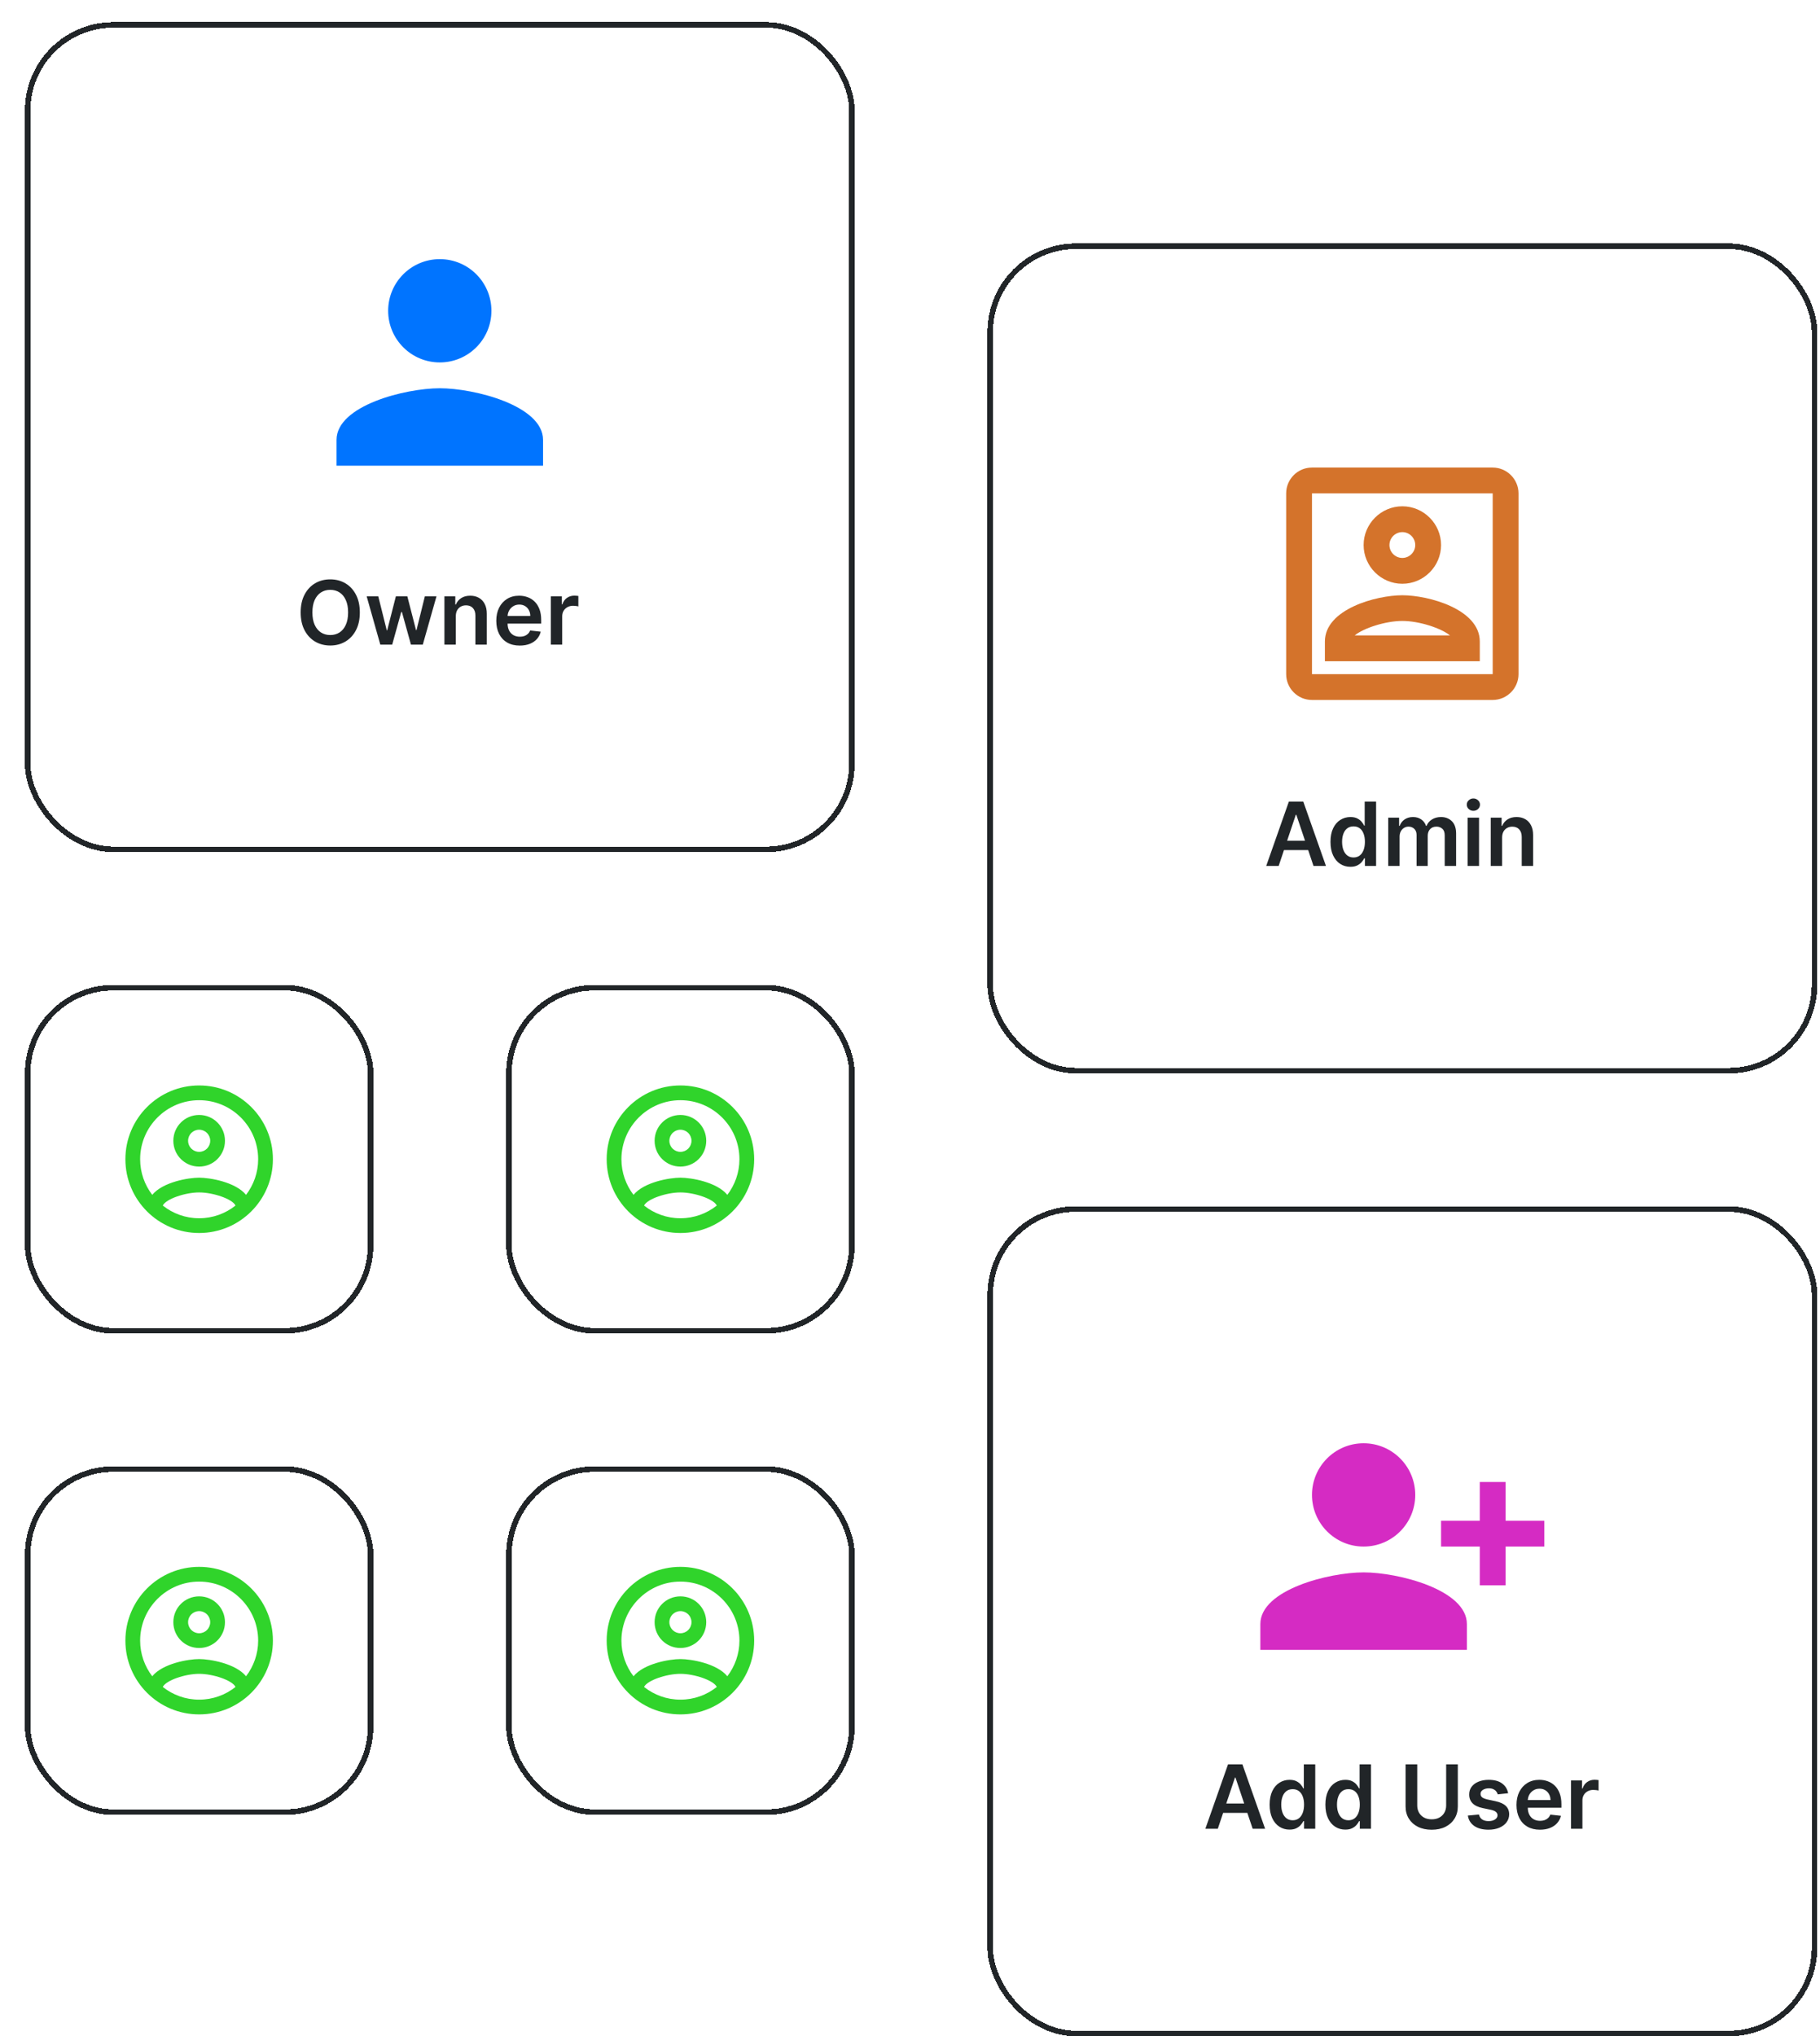 <svg width="329" height="368" viewBox="0 0 329 368" fill="none" xmlns="http://www.w3.org/2000/svg">
<g filter="url(#filter0_d_140_631)">
<rect x="0.5" width="150" height="150" rx="16" fill="white" shape-rendering="crispEdges"/>
<rect x="1" y="0.5" width="149" height="149" rx="15.5" stroke="#212528" shape-rendering="crispEdges"/>
<path d="M75.5 61.5C80.657 61.5 84.833 57.323 84.833 52.167C84.833 47.01 80.657 42.833 75.5 42.833C70.343 42.833 66.167 47.01 66.167 52.167C66.167 57.323 70.343 61.5 75.5 61.5ZM75.5 66.167C69.27 66.167 56.833 69.293 56.833 75.5V80.167H94.167V75.5C94.167 69.293 81.73 66.167 75.5 66.167Z" fill="#0074FF"/>
<path d="M61.045 106.682C61.045 107.936 60.811 109.009 60.341 109.903C59.875 110.794 59.239 111.475 58.432 111.949C57.629 112.422 56.718 112.659 55.699 112.659C54.68 112.659 53.767 112.422 52.96 111.949C52.157 111.472 51.521 110.788 51.051 109.898C50.585 109.004 50.352 107.932 50.352 106.682C50.352 105.428 50.585 104.356 51.051 103.466C51.521 102.572 52.157 101.888 52.96 101.415C53.767 100.941 54.68 100.705 55.699 100.705C56.718 100.705 57.629 100.941 58.432 101.415C59.239 101.888 59.875 102.572 60.341 103.466C60.811 104.356 61.045 105.428 61.045 106.682ZM58.926 106.682C58.926 105.799 58.788 105.055 58.511 104.449C58.239 103.839 57.86 103.379 57.375 103.068C56.89 102.754 56.331 102.597 55.699 102.597C55.066 102.597 54.508 102.754 54.023 103.068C53.538 103.379 53.157 103.839 52.881 104.449C52.608 105.055 52.472 105.799 52.472 106.682C52.472 107.564 52.608 108.311 52.881 108.92C53.157 109.527 53.538 109.987 54.023 110.301C54.508 110.612 55.066 110.767 55.699 110.767C56.331 110.767 56.89 110.612 57.375 110.301C57.86 109.987 58.239 109.527 58.511 108.92C58.788 108.311 58.926 107.564 58.926 106.682ZM64.749 112.5L62.283 103.773H64.379L65.913 109.909H65.993L67.561 103.773H69.635L71.203 109.875H71.288L72.8 103.773H74.902L72.43 112.5H70.288L68.652 106.602H68.533L66.896 112.5H64.749ZM78.395 107.386V112.5H76.338V103.773H78.304V105.256H78.406C78.607 104.767 78.927 104.379 79.367 104.091C79.81 103.803 80.357 103.659 81.008 103.659C81.611 103.659 82.135 103.788 82.582 104.045C83.033 104.303 83.382 104.676 83.628 105.165C83.878 105.653 84.001 106.246 83.997 106.943V112.5H81.94V107.261C81.94 106.678 81.789 106.222 81.486 105.892C81.187 105.562 80.772 105.398 80.242 105.398C79.882 105.398 79.562 105.477 79.281 105.636C79.005 105.792 78.787 106.017 78.628 106.312C78.472 106.608 78.395 106.966 78.395 107.386ZM89.952 112.67C89.077 112.67 88.321 112.489 87.685 112.125C87.052 111.758 86.565 111.239 86.224 110.568C85.883 109.894 85.713 109.1 85.713 108.188C85.713 107.29 85.883 106.502 86.224 105.824C86.569 105.142 87.05 104.612 87.668 104.233C88.285 103.85 89.01 103.659 89.844 103.659C90.382 103.659 90.889 103.746 91.367 103.92C91.847 104.091 92.272 104.356 92.639 104.716C93.01 105.076 93.302 105.534 93.514 106.091C93.726 106.644 93.832 107.303 93.832 108.068V108.699H86.679V107.312H91.861C91.857 106.919 91.772 106.568 91.605 106.261C91.438 105.951 91.206 105.706 90.906 105.528C90.611 105.35 90.266 105.261 89.872 105.261C89.452 105.261 89.082 105.364 88.764 105.568C88.446 105.769 88.198 106.034 88.02 106.364C87.846 106.689 87.757 107.047 87.753 107.438V108.648C87.753 109.155 87.846 109.591 88.031 109.955C88.217 110.314 88.476 110.591 88.81 110.784C89.143 110.973 89.533 111.068 89.98 111.068C90.279 111.068 90.55 111.027 90.793 110.943C91.035 110.856 91.245 110.729 91.423 110.562C91.601 110.396 91.736 110.189 91.827 109.943L93.747 110.159C93.626 110.667 93.395 111.11 93.054 111.489C92.717 111.864 92.285 112.155 91.758 112.364C91.232 112.568 90.63 112.67 89.952 112.67ZM95.572 112.5V103.773H97.567V105.227H97.658C97.817 104.723 98.09 104.335 98.476 104.062C98.866 103.786 99.311 103.648 99.811 103.648C99.925 103.648 100.052 103.653 100.192 103.665C100.336 103.672 100.455 103.686 100.55 103.705V105.597C100.463 105.566 100.324 105.54 100.135 105.517C99.949 105.491 99.769 105.477 99.595 105.477C99.22 105.477 98.883 105.559 98.584 105.722C98.288 105.881 98.055 106.102 97.885 106.386C97.715 106.67 97.629 106.998 97.629 107.369V112.5H95.572Z" fill="#212528"/>
</g>
<g filter="url(#filter1_d_140_631)">
<rect x="174.5" y="40" width="150" height="150" rx="16" fill="white" shape-rendering="crispEdges"/>
<rect x="175" y="40.5" width="149" height="149" rx="15.5" stroke="#212528" shape-rendering="crispEdges"/>
<path d="M265.833 85.167V117.833H233.167V85.167H265.833ZM265.833 80.5H233.167C230.577 80.5 228.5 82.6 228.5 85.167V117.833C228.5 120.4 230.577 122.5 233.167 122.5H265.833C268.4 122.5 270.5 120.4 270.5 117.833V85.167C270.5 82.6 268.4 80.5 265.833 80.5ZM249.5 101.5C245.65 101.5 242.5 98.35 242.5 94.5C242.5 90.65 245.65 87.5 249.5 87.5C253.35 87.5 256.5 90.65 256.5 94.5C256.5 98.35 253.35 101.5 249.5 101.5ZM249.5 92.167C248.217 92.167 247.167 93.217 247.167 94.5C247.167 95.783 248.217 96.833 249.5 96.833C250.783 96.833 251.833 95.783 251.833 94.5C251.833 93.217 250.783 92.167 249.5 92.167ZM263.5 115.5H235.5V111.93C235.5 106.097 244.763 103.577 249.5 103.577C254.237 103.577 263.5 106.097 263.5 111.93V115.5ZM240.89 110.833H258.11C256.5 109.527 252.557 108.22 249.5 108.22C246.443 108.22 242.477 109.527 240.89 110.833Z" fill="#D4732B"/>
<path d="M227.142 152.5H224.892L228.989 140.864H231.591L235.693 152.5H233.443L230.335 143.25H230.244L227.142 152.5ZM227.216 147.938H233.352V149.631H227.216V147.938ZM240.108 152.653C239.422 152.653 238.809 152.477 238.267 152.125C237.725 151.773 237.297 151.261 236.983 150.591C236.669 149.92 236.511 149.106 236.511 148.148C236.511 147.178 236.67 146.36 236.989 145.693C237.311 145.023 237.744 144.517 238.29 144.176C238.835 143.831 239.443 143.659 240.114 143.659C240.625 143.659 241.045 143.746 241.375 143.92C241.705 144.091 241.966 144.297 242.159 144.54C242.352 144.778 242.502 145.004 242.608 145.216H242.693V140.864H244.756V152.5H242.733V151.125H242.608C242.502 151.337 242.348 151.562 242.148 151.801C241.947 152.036 241.682 152.237 241.352 152.403C241.023 152.57 240.608 152.653 240.108 152.653ZM240.682 150.966C241.117 150.966 241.489 150.848 241.795 150.614C242.102 150.375 242.335 150.044 242.494 149.619C242.653 149.195 242.733 148.701 242.733 148.136C242.733 147.572 242.653 147.081 242.494 146.665C242.339 146.248 242.108 145.924 241.801 145.693C241.498 145.462 241.125 145.347 240.682 145.347C240.223 145.347 239.841 145.466 239.534 145.705C239.227 145.943 238.996 146.273 238.841 146.693C238.686 147.114 238.608 147.595 238.608 148.136C238.608 148.682 238.686 149.169 238.841 149.597C239 150.021 239.233 150.356 239.54 150.602C239.85 150.845 240.231 150.966 240.682 150.966ZM246.947 152.5V143.773H248.913V145.256H249.016C249.197 144.756 249.499 144.366 249.919 144.085C250.339 143.801 250.841 143.659 251.425 143.659C252.016 143.659 252.514 143.803 252.919 144.091C253.328 144.375 253.616 144.763 253.783 145.256H253.874C254.067 144.771 254.393 144.384 254.851 144.097C255.313 143.805 255.86 143.659 256.493 143.659C257.296 143.659 257.951 143.913 258.459 144.42C258.966 144.928 259.22 145.669 259.22 146.642V152.5H257.158V146.96C257.158 146.419 257.014 146.023 256.726 145.773C256.438 145.519 256.086 145.392 255.669 145.392C255.173 145.392 254.785 145.547 254.504 145.858C254.228 146.165 254.089 146.564 254.089 147.057V152.5H252.072V146.875C252.072 146.424 251.936 146.064 251.663 145.795C251.394 145.527 251.042 145.392 250.607 145.392C250.311 145.392 250.042 145.468 249.8 145.619C249.557 145.767 249.364 145.977 249.22 146.25C249.076 146.519 249.004 146.833 249.004 147.193V152.5H246.947ZM261.307 152.5V143.773H263.364V152.5H261.307ZM262.341 142.534C262.015 142.534 261.735 142.426 261.5 142.21C261.265 141.991 261.148 141.727 261.148 141.42C261.148 141.11 261.265 140.847 261.5 140.631C261.735 140.411 262.015 140.301 262.341 140.301C262.67 140.301 262.951 140.411 263.182 140.631C263.417 140.847 263.534 141.11 263.534 141.42C263.534 141.727 263.417 141.991 263.182 142.21C262.951 142.426 262.67 142.534 262.341 142.534ZM267.536 147.386V152.5H265.479V143.773H267.445V145.256H267.547C267.748 144.767 268.068 144.379 268.507 144.091C268.95 143.803 269.498 143.659 270.149 143.659C270.751 143.659 271.276 143.788 271.723 144.045C272.174 144.303 272.522 144.676 272.768 145.165C273.018 145.653 273.142 146.246 273.138 146.943V152.5H271.081V147.261C271.081 146.678 270.929 146.222 270.626 145.892C270.327 145.562 269.912 145.398 269.382 145.398C269.022 145.398 268.702 145.477 268.422 145.636C268.145 145.792 267.928 146.017 267.768 146.312C267.613 146.608 267.536 146.966 267.536 147.386Z" fill="#212528"/>
</g>
<g filter="url(#filter2_d_140_631)">
<rect x="174.5" y="214" width="150" height="150" rx="16" fill="white" shape-rendering="crispEdges"/>
<rect x="175" y="214.5" width="149" height="149" rx="15.5" stroke="#212528" shape-rendering="crispEdges"/>
<path d="M251.833 266.167C251.833 261.01 247.657 256.833 242.5 256.833C237.343 256.833 233.167 261.01 233.167 266.167C233.167 271.323 237.343 275.5 242.5 275.5C247.657 275.5 251.833 271.323 251.833 266.167ZM256.5 270.833V275.5H263.5V282.5H268.167V275.5H275.167V270.833H268.167V263.833H263.5V270.833H256.5ZM223.833 289.5V294.167H261.167V289.5C261.167 283.293 248.73 280.167 242.5 280.167C236.27 280.167 223.833 283.293 223.833 289.5Z" fill="#D52BC3"/>
<path d="M216.142 326.5H213.892L217.989 314.864H220.591L224.693 326.5H222.443L219.335 317.25H219.244L216.142 326.5ZM216.216 321.938H222.352V323.631H216.216V321.938ZM229.108 326.653C228.422 326.653 227.809 326.477 227.267 326.125C226.725 325.773 226.297 325.261 225.983 324.591C225.669 323.92 225.511 323.106 225.511 322.148C225.511 321.178 225.67 320.36 225.989 319.693C226.311 319.023 226.744 318.517 227.29 318.176C227.835 317.831 228.443 317.659 229.114 317.659C229.625 317.659 230.045 317.746 230.375 317.92C230.705 318.091 230.966 318.297 231.159 318.54C231.352 318.778 231.502 319.004 231.608 319.216H231.693V314.864H233.756V326.5H231.733V325.125H231.608C231.502 325.337 231.348 325.562 231.148 325.801C230.947 326.036 230.682 326.237 230.352 326.403C230.023 326.57 229.608 326.653 229.108 326.653ZM229.682 324.966C230.117 324.966 230.489 324.848 230.795 324.614C231.102 324.375 231.335 324.044 231.494 323.619C231.653 323.195 231.733 322.701 231.733 322.136C231.733 321.572 231.653 321.081 231.494 320.665C231.339 320.248 231.108 319.924 230.801 319.693C230.498 319.462 230.125 319.347 229.682 319.347C229.223 319.347 228.841 319.466 228.534 319.705C228.227 319.943 227.996 320.273 227.841 320.693C227.686 321.114 227.608 321.595 227.608 322.136C227.608 322.682 227.686 323.169 227.841 323.597C228 324.021 228.233 324.356 228.54 324.602C228.85 324.845 229.231 324.966 229.682 324.966ZM239.186 326.653C238.5 326.653 237.887 326.477 237.345 326.125C236.804 325.773 236.375 325.261 236.061 324.591C235.747 323.92 235.589 323.106 235.589 322.148C235.589 321.178 235.749 320.36 236.067 319.693C236.389 319.023 236.822 318.517 237.368 318.176C237.913 317.831 238.521 317.659 239.192 317.659C239.703 317.659 240.124 317.746 240.453 317.92C240.783 318.091 241.044 318.297 241.237 318.54C241.43 318.778 241.58 319.004 241.686 319.216H241.771V314.864H243.834V326.5H241.811V325.125H241.686C241.58 325.337 241.427 325.562 241.226 325.801C241.025 326.036 240.76 326.237 240.43 326.403C240.101 326.57 239.686 326.653 239.186 326.653ZM239.76 324.966C240.196 324.966 240.567 324.848 240.874 324.614C241.18 324.375 241.413 324.044 241.572 323.619C241.732 323.195 241.811 322.701 241.811 322.136C241.811 321.572 241.732 321.081 241.572 320.665C241.417 320.248 241.186 319.924 240.879 319.693C240.576 319.462 240.203 319.347 239.76 319.347C239.302 319.347 238.919 319.466 238.612 319.705C238.305 319.943 238.074 320.273 237.919 320.693C237.764 321.114 237.686 321.595 237.686 322.136C237.686 322.682 237.764 323.169 237.919 323.597C238.078 324.021 238.311 324.356 238.618 324.602C238.929 324.845 239.309 324.966 239.76 324.966ZM257.42 314.864H259.528V322.466C259.528 323.299 259.331 324.032 258.938 324.665C258.547 325.297 257.998 325.792 257.29 326.148C256.581 326.5 255.754 326.676 254.807 326.676C253.856 326.676 253.027 326.5 252.318 326.148C251.61 325.792 251.061 325.297 250.67 324.665C250.28 324.032 250.085 323.299 250.085 322.466V314.864H252.193V322.29C252.193 322.775 252.299 323.206 252.511 323.585C252.727 323.964 253.03 324.261 253.42 324.477C253.811 324.689 254.273 324.795 254.807 324.795C255.341 324.795 255.803 324.689 256.193 324.477C256.587 324.261 256.89 323.964 257.102 323.585C257.314 323.206 257.42 322.775 257.42 322.29V314.864ZM268.626 320.08L266.751 320.284C266.698 320.095 266.606 319.917 266.473 319.75C266.344 319.583 266.17 319.449 265.95 319.347C265.731 319.244 265.462 319.193 265.143 319.193C264.715 319.193 264.356 319.286 264.064 319.472C263.776 319.657 263.634 319.898 263.638 320.193C263.634 320.447 263.727 320.653 263.916 320.812C264.109 320.972 264.428 321.102 264.871 321.205L266.359 321.523C267.185 321.701 267.799 321.983 268.2 322.369C268.606 322.756 268.81 323.261 268.814 323.886C268.81 324.436 268.649 324.92 268.331 325.341C268.017 325.758 267.579 326.083 267.018 326.318C266.458 326.553 265.814 326.67 265.087 326.67C264.018 326.67 263.159 326.447 262.507 326C261.856 325.549 261.467 324.922 261.342 324.119L263.348 323.926C263.439 324.32 263.632 324.617 263.928 324.818C264.223 325.019 264.607 325.119 265.081 325.119C265.57 325.119 265.962 325.019 266.257 324.818C266.556 324.617 266.706 324.369 266.706 324.074C266.706 323.824 266.609 323.617 266.416 323.455C266.227 323.292 265.931 323.167 265.53 323.08L264.041 322.767C263.204 322.593 262.585 322.299 262.183 321.886C261.782 321.47 261.583 320.943 261.587 320.307C261.583 319.769 261.729 319.303 262.024 318.909C262.323 318.511 262.738 318.205 263.268 317.989C263.803 317.769 264.418 317.659 265.115 317.659C266.138 317.659 266.943 317.877 267.53 318.312C268.121 318.748 268.486 319.337 268.626 320.08ZM274.374 326.67C273.499 326.67 272.743 326.489 272.107 326.125C271.474 325.758 270.987 325.239 270.646 324.568C270.305 323.894 270.135 323.1 270.135 322.188C270.135 321.29 270.305 320.502 270.646 319.824C270.991 319.142 271.472 318.612 272.089 318.233C272.707 317.85 273.432 317.659 274.266 317.659C274.804 317.659 275.311 317.746 275.788 317.92C276.269 318.091 276.694 318.356 277.061 318.716C277.432 319.076 277.724 319.534 277.936 320.091C278.148 320.644 278.254 321.303 278.254 322.068V322.699H271.101V321.312H276.283C276.279 320.919 276.194 320.568 276.027 320.261C275.86 319.951 275.627 319.706 275.328 319.528C275.033 319.35 274.688 319.261 274.294 319.261C273.874 319.261 273.504 319.364 273.186 319.568C272.868 319.769 272.62 320.034 272.442 320.364C272.268 320.689 272.179 321.047 272.175 321.438V322.648C272.175 323.155 272.268 323.591 272.453 323.955C272.639 324.314 272.898 324.591 273.232 324.784C273.565 324.973 273.955 325.068 274.402 325.068C274.701 325.068 274.972 325.027 275.214 324.943C275.457 324.856 275.667 324.729 275.845 324.562C276.023 324.396 276.158 324.189 276.249 323.943L278.169 324.159C278.048 324.667 277.817 325.11 277.476 325.489C277.139 325.864 276.707 326.155 276.18 326.364C275.654 326.568 275.052 326.67 274.374 326.67ZM279.994 326.5V317.773H281.989V319.227H282.08C282.239 318.723 282.511 318.335 282.898 318.062C283.288 317.786 283.733 317.648 284.233 317.648C284.347 317.648 284.473 317.653 284.614 317.665C284.758 317.672 284.877 317.686 284.972 317.705V319.597C284.884 319.566 284.746 319.54 284.557 319.517C284.371 319.491 284.191 319.477 284.017 319.477C283.642 319.477 283.305 319.559 283.006 319.722C282.71 319.881 282.477 320.102 282.307 320.386C282.136 320.67 282.051 320.998 282.051 321.369V326.5H279.994Z" fill="#212528"/>
</g>
<g filter="url(#filter3_d_140_631)">
<rect x="0.5" y="174" width="63" height="63" rx="16" fill="white" shape-rendering="crispEdges"/>
<rect x="1" y="174.5" width="62" height="62" rx="15.5" stroke="#212528" shape-rendering="crispEdges"/>
<path d="M32 192.167C24.64 192.167 18.667 198.14 18.667 205.5C18.667 212.86 24.64 218.833 32 218.833C39.36 218.833 45.333 212.86 45.333 205.5C45.333 198.14 39.36 192.167 32 192.167ZM25.427 213.873C26 212.673 29.493 211.5 32 211.5C34.507 211.5 38.013 212.673 38.573 213.873C36.76 215.313 34.48 216.167 32 216.167C29.52 216.167 27.24 215.313 25.427 213.873ZM40.48 211.94C38.573 209.62 33.947 208.833 32 208.833C30.053 208.833 25.427 209.62 23.52 211.94C22.16 210.153 21.333 207.927 21.333 205.5C21.333 199.62 26.12 194.833 32 194.833C37.88 194.833 42.667 199.62 42.667 205.5C42.667 207.927 41.84 210.153 40.48 211.94ZM32 197.5C29.413 197.5 27.333 199.58 27.333 202.167C27.333 204.753 29.413 206.833 32 206.833C34.587 206.833 36.667 204.753 36.667 202.167C36.667 199.58 34.587 197.5 32 197.5ZM32 204.167C30.893 204.167 30 203.273 30 202.167C30 201.06 30.893 200.167 32 200.167C33.107 200.167 34 201.06 34 202.167C34 203.273 33.107 204.167 32 204.167Z" fill="#30D42B"/>
</g>
<g filter="url(#filter4_d_140_631)">
<rect x="87.5" y="174" width="63" height="63" rx="16" fill="white" shape-rendering="crispEdges"/>
<rect x="88" y="174.5" width="62" height="62" rx="15.5" stroke="#212528" shape-rendering="crispEdges"/>
<path d="M119 192.167C111.64 192.167 105.667 198.14 105.667 205.5C105.667 212.86 111.64 218.833 119 218.833C126.36 218.833 132.333 212.86 132.333 205.5C132.333 198.14 126.36 192.167 119 192.167ZM112.427 213.873C113 212.673 116.493 211.5 119 211.5C121.507 211.5 125.013 212.673 125.573 213.873C123.76 215.313 121.48 216.167 119 216.167C116.52 216.167 114.24 215.313 112.427 213.873ZM127.48 211.94C125.573 209.62 120.947 208.833 119 208.833C117.053 208.833 112.427 209.62 110.52 211.94C109.16 210.153 108.333 207.927 108.333 205.5C108.333 199.62 113.12 194.833 119 194.833C124.88 194.833 129.667 199.62 129.667 205.5C129.667 207.927 128.84 210.153 127.48 211.94ZM119 197.5C116.413 197.5 114.333 199.58 114.333 202.167C114.333 204.753 116.413 206.833 119 206.833C121.587 206.833 123.667 204.753 123.667 202.167C123.667 199.58 121.587 197.5 119 197.5ZM119 204.167C117.893 204.167 117 203.273 117 202.167C117 201.06 117.893 200.167 119 200.167C120.107 200.167 121 201.06 121 202.167C121 203.273 120.107 204.167 119 204.167Z" fill="#30D42B"/>
</g>
<g filter="url(#filter5_d_140_631)">
<rect x="0.5" y="261" width="63" height="63" rx="16" fill="white" shape-rendering="crispEdges"/>
<rect x="1" y="261.5" width="62" height="62" rx="15.5" stroke="#212528" shape-rendering="crispEdges"/>
<path d="M32 279.167C24.64 279.167 18.667 285.14 18.667 292.5C18.667 299.86 24.64 305.833 32 305.833C39.36 305.833 45.333 299.86 45.333 292.5C45.333 285.14 39.36 279.167 32 279.167ZM25.427 300.873C26 299.673 29.493 298.5 32 298.5C34.507 298.5 38.013 299.673 38.573 300.873C36.76 302.313 34.48 303.167 32 303.167C29.52 303.167 27.24 302.313 25.427 300.873ZM40.48 298.94C38.573 296.62 33.947 295.833 32 295.833C30.053 295.833 25.427 296.62 23.52 298.94C22.16 297.153 21.333 294.927 21.333 292.5C21.333 286.62 26.12 281.833 32 281.833C37.88 281.833 42.667 286.62 42.667 292.5C42.667 294.927 41.84 297.153 40.48 298.94ZM32 284.5C29.413 284.5 27.333 286.58 27.333 289.167C27.333 291.753 29.413 293.833 32 293.833C34.587 293.833 36.667 291.753 36.667 289.167C36.667 286.58 34.587 284.5 32 284.5ZM32 291.167C30.893 291.167 30 290.273 30 289.167C30 288.06 30.893 287.167 32 287.167C33.107 287.167 34 288.06 34 289.167C34 290.273 33.107 291.167 32 291.167Z" fill="#30D42B"/>
</g>
<g filter="url(#filter6_d_140_631)">
<rect x="87.5" y="261" width="63" height="63" rx="16" fill="white" shape-rendering="crispEdges"/>
<rect x="88" y="261.5" width="62" height="62" rx="15.5" stroke="#212528" shape-rendering="crispEdges"/>
<path d="M119 279.167C111.64 279.167 105.667 285.14 105.667 292.5C105.667 299.86 111.64 305.833 119 305.833C126.36 305.833 132.333 299.86 132.333 292.5C132.333 285.14 126.36 279.167 119 279.167ZM112.427 300.873C113 299.673 116.493 298.5 119 298.5C121.507 298.5 125.013 299.673 125.573 300.873C123.76 302.313 121.48 303.167 119 303.167C116.52 303.167 114.24 302.313 112.427 300.873ZM127.48 298.94C125.573 296.62 120.947 295.833 119 295.833C117.053 295.833 112.427 296.62 110.52 298.94C109.16 297.153 108.333 294.927 108.333 292.5C108.333 286.62 113.12 281.833 119 281.833C124.88 281.833 129.667 286.62 129.667 292.5C129.667 294.927 128.84 297.153 127.48 298.94ZM119 284.5C116.413 284.5 114.333 286.58 114.333 289.167C114.333 291.753 116.413 293.833 119 293.833C121.587 293.833 123.667 291.753 123.667 289.167C123.667 286.58 121.587 284.5 119 284.5ZM119 291.167C117.893 291.167 117 290.273 117 289.167C117 288.06 117.893 287.167 119 287.167C120.107 287.167 121 288.06 121 289.167C121 290.273 120.107 291.167 119 291.167Z" fill="#30D42B"/>
</g>
<defs>
<filter id="filter0_d_140_631" x="0.5" y="0" width="154" height="154" filterUnits="userSpaceOnUse" color-interpolation-filters="sRGB">
<feFlood flood-opacity="0" result="BackgroundImageFix"/>
<feColorMatrix in="SourceAlpha" type="matrix" values="0 0 0 0 0 0 0 0 0 0 0 0 0 0 0 0 0 0 127 0" result="hardAlpha"/>
<feOffset dx="4" dy="4"/>
<feComposite in2="hardAlpha" operator="out"/>
<feColorMatrix type="matrix" values="0 0 0 0 0.668 0 0 0 0 0.805 0 0 0 0 0.932 0 0 0 1 0"/>
<feBlend mode="normal" in2="BackgroundImageFix" result="effect1_dropShadow_140_631"/>
<feBlend mode="normal" in="SourceGraphic" in2="effect1_dropShadow_140_631" result="shape"/>
</filter>
<filter id="filter1_d_140_631" x="174.5" y="40" width="154" height="154" filterUnits="userSpaceOnUse" color-interpolation-filters="sRGB">
<feFlood flood-opacity="0" result="BackgroundImageFix"/>
<feColorMatrix in="SourceAlpha" type="matrix" values="0 0 0 0 0 0 0 0 0 0 0 0 0 0 0 0 0 0 127 0" result="hardAlpha"/>
<feOffset dx="4" dy="4"/>
<feComposite in2="hardAlpha" operator="out"/>
<feColorMatrix type="matrix" values="0 0 0 0 0.932 0 0 0 0 0.779 0 0 0 0 0.668 0 0 0 1 0"/>
<feBlend mode="normal" in2="BackgroundImageFix" result="effect1_dropShadow_140_631"/>
<feBlend mode="normal" in="SourceGraphic" in2="effect1_dropShadow_140_631" result="shape"/>
</filter>
<filter id="filter2_d_140_631" x="174.5" y="214" width="154" height="154" filterUnits="userSpaceOnUse" color-interpolation-filters="sRGB">
<feFlood flood-opacity="0" result="BackgroundImageFix"/>
<feColorMatrix in="SourceAlpha" type="matrix" values="0 0 0 0 0 0 0 0 0 0 0 0 0 0 0 0 0 0 127 0" result="hardAlpha"/>
<feOffset dx="4" dy="4"/>
<feComposite in2="hardAlpha" operator="out"/>
<feColorMatrix type="matrix" values="0 0 0 0 0.932 0 0 0 0 0.668 0 0 0 0 0.906 0 0 0 1 0"/>
<feBlend mode="normal" in2="BackgroundImageFix" result="effect1_dropShadow_140_631"/>
<feBlend mode="normal" in="SourceGraphic" in2="effect1_dropShadow_140_631" result="shape"/>
</filter>
<filter id="filter3_d_140_631" x="0.5" y="174" width="67" height="67" filterUnits="userSpaceOnUse" color-interpolation-filters="sRGB">
<feFlood flood-opacity="0" result="BackgroundImageFix"/>
<feColorMatrix in="SourceAlpha" type="matrix" values="0 0 0 0 0 0 0 0 0 0 0 0 0 0 0 0 0 0 127 0" result="hardAlpha"/>
<feOffset dx="4" dy="4"/>
<feComposite in2="hardAlpha" operator="out"/>
<feColorMatrix type="matrix" values="0 0 0 0 0.673 0 0 0 0 0.932 0 0 0 0 0.668 0 0 0 1 0"/>
<feBlend mode="normal" in2="BackgroundImageFix" result="effect1_dropShadow_140_631"/>
<feBlend mode="normal" in="SourceGraphic" in2="effect1_dropShadow_140_631" result="shape"/>
</filter>
<filter id="filter4_d_140_631" x="87.5" y="174" width="67" height="67" filterUnits="userSpaceOnUse" color-interpolation-filters="sRGB">
<feFlood flood-opacity="0" result="BackgroundImageFix"/>
<feColorMatrix in="SourceAlpha" type="matrix" values="0 0 0 0 0 0 0 0 0 0 0 0 0 0 0 0 0 0 127 0" result="hardAlpha"/>
<feOffset dx="4" dy="4"/>
<feComposite in2="hardAlpha" operator="out"/>
<feColorMatrix type="matrix" values="0 0 0 0 0.673 0 0 0 0 0.932 0 0 0 0 0.668 0 0 0 1 0"/>
<feBlend mode="normal" in2="BackgroundImageFix" result="effect1_dropShadow_140_631"/>
<feBlend mode="normal" in="SourceGraphic" in2="effect1_dropShadow_140_631" result="shape"/>
</filter>
<filter id="filter5_d_140_631" x="0.5" y="261" width="67" height="67" filterUnits="userSpaceOnUse" color-interpolation-filters="sRGB">
<feFlood flood-opacity="0" result="BackgroundImageFix"/>
<feColorMatrix in="SourceAlpha" type="matrix" values="0 0 0 0 0 0 0 0 0 0 0 0 0 0 0 0 0 0 127 0" result="hardAlpha"/>
<feOffset dx="4" dy="4"/>
<feComposite in2="hardAlpha" operator="out"/>
<feColorMatrix type="matrix" values="0 0 0 0 0.673 0 0 0 0 0.932 0 0 0 0 0.668 0 0 0 1 0"/>
<feBlend mode="normal" in2="BackgroundImageFix" result="effect1_dropShadow_140_631"/>
<feBlend mode="normal" in="SourceGraphic" in2="effect1_dropShadow_140_631" result="shape"/>
</filter>
<filter id="filter6_d_140_631" x="87.5" y="261" width="67" height="67" filterUnits="userSpaceOnUse" color-interpolation-filters="sRGB">
<feFlood flood-opacity="0" result="BackgroundImageFix"/>
<feColorMatrix in="SourceAlpha" type="matrix" values="0 0 0 0 0 0 0 0 0 0 0 0 0 0 0 0 0 0 127 0" result="hardAlpha"/>
<feOffset dx="4" dy="4"/>
<feComposite in2="hardAlpha" operator="out"/>
<feColorMatrix type="matrix" values="0 0 0 0 0.673 0 0 0 0 0.932 0 0 0 0 0.668 0 0 0 1 0"/>
<feBlend mode="normal" in2="BackgroundImageFix" result="effect1_dropShadow_140_631"/>
<feBlend mode="normal" in="SourceGraphic" in2="effect1_dropShadow_140_631" result="shape"/>
</filter>
</defs>
</svg>
